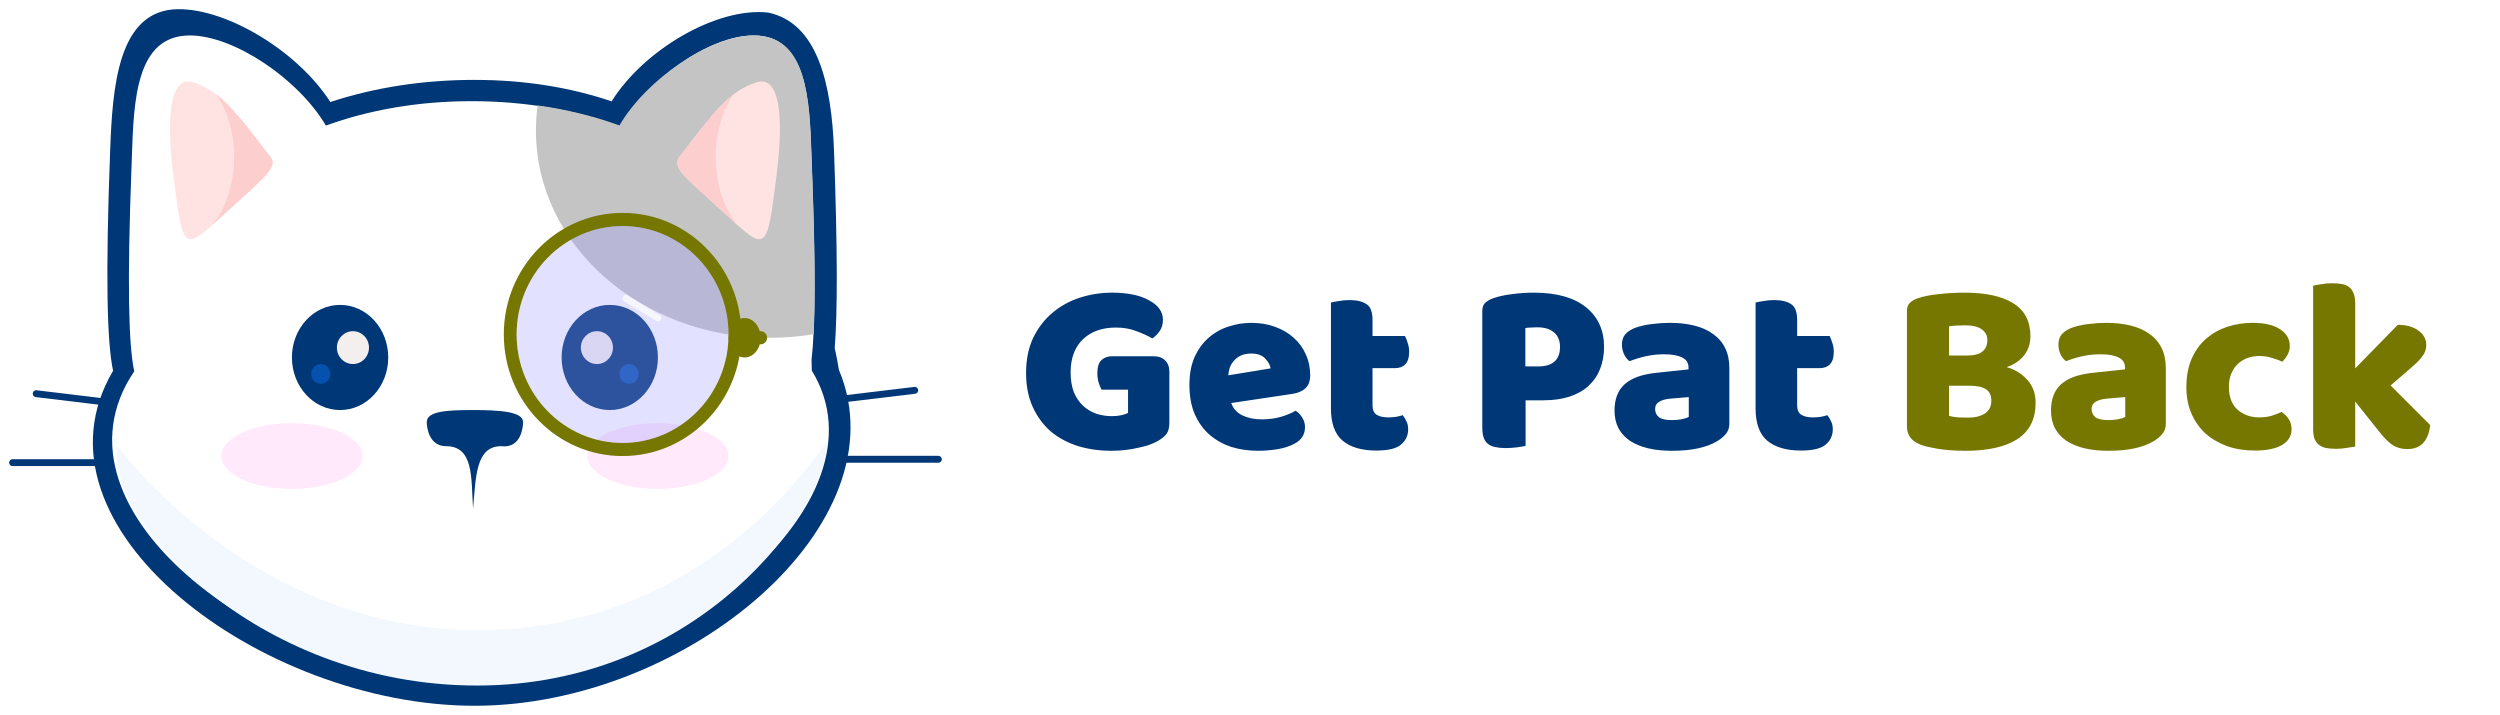 <svg width="1091" height="312" viewBox="0 0 1091 312" fill="none" xmlns="http://www.w3.org/2000/svg">
<g filter="url(#filter0_d_613_24897)">
<path fill-rule="evenodd" clip-rule="evenodd" d="M48.07 61.726C45.992 116.791 46.69 145.347 49.349 157.798C9.089 226.089 114.424 304 207.084 304C299.923 304 394.303 224.311 366.097 157.402C365.588 154.223 364.98 151.062 364.273 147.925C365.508 132.21 365.52 105.219 363.976 61.98C362.93 32.66 356.798 5.903 335.135 1.475C312.735 -0.934 280.902 17.761 266.913 40.231C249.156 34.215 229.181 30.864 207.084 30.864C184.215 30.864 163.056 34.302 144.152 40.528C130.058 18.49 99.5 0 78.01 0C51.246 0 49.099 34.474 48.07 61.726Z" fill="#003777"/>
<path d="M15.799 167.804L63.434 173.54" stroke="#003777" stroke-width="3" stroke-linecap="round"/>
<path d="M399.193 166.34L351.558 172.076" stroke="#003777" stroke-width="3" stroke-linecap="round"/>
<path d="M409.495 196.423L352.053 196.423" stroke="#003777" stroke-width="3" stroke-linecap="round"/>
<path d="M5.499 197.887L62.942 197.887" stroke="#003777" stroke-width="3" stroke-linecap="round"/>
<path fill-rule="evenodd" clip-rule="evenodd" d="M57.391 68.83C55.453 119.944 56.101 146.478 58.577 158.068C16.761 219.664 119.319 293.963 205.83 293.963C292.495 293.963 389.613 215.095 354.269 157.736C354.269 156.162 354.233 154.596 354.161 153.037C355.778 139.047 355.973 112.994 354.273 68.83C354.214 67.293 354.16 65.731 354.106 64.153C353.266 39.736 352.294 11.472 328.826 11.472C309.402 11.472 282.267 30.822 271.15 51.343C251.792 44.165 229.76 40.151 205.83 40.151C182.497 40.151 161.071 43.967 142.217 50.811C130.296 30.488 102.094 11.472 82.838 11.472C59.344 11.472 58.383 39.798 57.553 64.234L57.553 64.234C57.501 65.785 57.449 67.319 57.391 68.83Z" fill="white"/>
<path d="M118.058 64.496C121.647 69.152 114.79 73.809 98.438 88.943C79.829 106.165 79.906 106.405 75.613 72.397C72.122 44.744 74.854 28.947 84.267 31.899C96.192 35.639 102.799 44.704 118.058 64.496Z" fill="#FFE3E3"/>
<path d="M228.27 180.199C228.27 182.729 227.219 191.763 218.813 190.712C207.484 190.631 207.713 204.296 206.433 217.962C205.612 204.296 206.703 190.712 194.645 190.712C187.289 190.712 186.239 182.666 186.239 180.199C186.239 175.555 194.597 174.943 206.204 174.943C217.81 174.943 228.27 175.555 228.27 180.199Z" fill="#003777"/>
<ellipse cx="266.1" cy="152" rx="21.016" ry="22.943" fill="#003777"/>
<ellipse cx="148.41" cy="152" rx="21.016" ry="22.943" fill="#003777"/>
<ellipse cx="154.017" cy="147.698" rx="7.005" ry="7.17" fill="#F3EFEF"/>
<ellipse cx="140.004" cy="159.17" rx="4.203" ry="4.302" fill="#0452AE"/>
<ellipse cx="274.506" cy="159.17" rx="4.203" ry="4.302" fill="#0452AE"/>
<ellipse cx="260.495" cy="147.698" rx="7.005" ry="7.17" fill="#F3EFEF"/>
<ellipse cx="127.397" cy="195.019" rx="30.823" ry="14.34" fill="#FFE9FB"/>
<ellipse cx="287.116" cy="195.019" rx="30.823" ry="14.34" fill="#FFE9FB"/>
<path fill-rule="evenodd" clip-rule="evenodd" d="M355.086 141.851C348.95 142.866 342.622 143.396 336.153 143.396C279.668 143.396 233.877 102.95 233.877 53.056C233.877 49.316 234.134 45.63 234.634 42.009C247.296 43.765 259.239 46.727 270.32 50.737C282.158 30.442 310.063 11.472 329.123 11.472C352.381 11.472 353.344 39.736 354.176 64.153V64.153L354.176 64.155C354.23 65.732 354.283 67.294 354.342 68.83C355.653 103.176 355.827 126.568 355.086 141.851Z" fill="#C4C4C4"/>
<path d="M360.866 189.059C360.866 217.739 305.65 295.173 208.154 295.173C110.658 295.173 44.23 220.607 51.237 189.059C35.827 170.418 98.875 271.019 208.154 271.019C313.235 271.019 360.866 186.423 360.866 189.059Z" fill="#F2F8FE"/>
<path d="M296.452 64.496C292.862 69.152 299.72 73.809 316.072 88.943C334.68 106.165 334.604 106.405 338.897 72.397C342.387 44.745 339.656 28.947 330.242 31.899C318.318 35.639 311.711 44.705 296.452 64.496Z" fill="#FFE3E3"/>
<path fill-rule="evenodd" clip-rule="evenodd" d="M92.518 94.373C98.419 87.271 102.179 76.538 102.179 64.528C102.179 53.867 99.216 44.212 94.423 37.21C100.838 42.135 106.878 49.977 116.278 62.181C116.859 62.936 117.453 63.707 118.061 64.496C121.059 68.385 116.77 72.274 105.747 82.268C103.573 84.24 101.136 86.449 98.441 88.943C96.212 91.007 94.25 92.826 92.518 94.373Z" fill="#FCCECE"/>
<path fill-rule="evenodd" clip-rule="evenodd" d="M321.994 94.446C316.093 87.344 312.333 76.611 312.333 64.601C312.333 53.94 315.296 44.285 320.089 37.284C313.674 42.208 307.633 50.051 298.234 62.255C297.652 63.009 297.058 63.781 296.45 64.569C293.452 68.458 297.742 72.347 308.764 82.341C310.939 84.313 313.376 86.522 316.07 89.016C318.3 91.08 320.261 92.9 321.994 94.446Z" fill="#FCCECE"/>
<path fill-rule="evenodd" clip-rule="evenodd" d="M271.696 195.019C300.326 195.019 323.535 171.265 323.535 141.962C323.535 112.66 300.326 88.906 271.696 88.906C243.066 88.906 219.857 112.66 219.857 141.962C219.857 171.265 243.066 195.019 271.696 195.019ZM271.697 189.283C297.232 189.283 317.931 168.096 317.931 141.962C317.931 115.827 297.232 94.641 271.697 94.641C246.162 94.641 225.462 115.827 225.462 141.962C225.462 168.096 246.162 189.283 271.697 189.283Z" fill="#757700"/>
<ellipse cx="271.703" cy="141.962" rx="46.235" ry="47.321" fill="#9C9AFF" fill-opacity="0.29"/>
<ellipse cx="324.945" cy="143.396" rx="7.005" ry="8.604" fill="#757700"/>
<ellipse cx="331.949" cy="143.397" rx="2.802" ry="2.868" fill="#757700"/>
<path d="M273.104 126.188L287.114 134.792" stroke="white" stroke-opacity="0.7" stroke-width="3" stroke-linecap="round"/>
<path d="M510.312 180.308C510.312 182.54 509.916 184.196 509.124 185.276C508.332 186.356 507.072 187.4 505.344 188.408C504.336 188.984 503.076 189.56 501.564 190.136C500.052 190.64 498.396 191.072 496.596 191.432C494.796 191.864 492.888 192.188 490.872 192.404C488.928 192.62 486.984 192.728 485.04 192.728C479.856 192.728 474.996 192.044 470.46 190.676C465.924 189.236 461.964 187.112 458.58 184.304C455.268 181.424 452.64 177.86 450.696 173.612C448.752 169.364 447.78 164.432 447.78 158.816C447.78 152.912 448.824 147.764 450.912 143.372C453.072 138.98 455.88 135.344 459.336 132.464C462.864 129.512 466.86 127.316 471.324 125.876C475.86 124.436 480.504 123.716 485.256 123.716C492.096 123.716 497.496 124.832 501.456 127.064C505.488 129.224 507.504 132.068 507.504 135.596C507.504 137.468 507.036 139.088 506.1 140.456C505.164 141.824 504.084 142.904 502.86 143.696C501.06 142.616 498.792 141.572 496.056 140.564C493.392 139.484 490.368 138.944 486.984 138.944C480.936 138.944 476.112 140.672 472.512 144.128C468.984 147.584 467.22 152.372 467.22 158.492C467.22 161.804 467.688 164.684 468.624 167.132C469.632 169.508 470.964 171.488 472.62 173.072C474.276 174.584 476.184 175.736 478.344 176.528C480.504 177.248 482.808 177.608 485.256 177.608C486.84 177.608 488.244 177.464 489.468 177.176C490.692 176.888 491.628 176.564 492.276 176.204V166.052H480.72C480.288 165.26 479.856 164.216 479.424 162.92C479.064 161.624 478.884 160.256 478.884 158.816C478.884 156.224 479.46 154.352 480.612 153.2C481.836 152.048 483.384 151.472 485.256 151.472H503.508C505.668 151.472 507.324 152.084 508.476 153.308C509.7 154.46 510.312 156.116 510.312 158.276V180.308ZM549.091 192.728C544.843 192.728 540.883 192.152 537.211 191C533.611 189.776 530.443 187.976 527.707 185.6C525.043 183.224 522.919 180.236 521.335 176.636C519.823 173.036 519.067 168.824 519.067 164C519.067 159.248 519.823 155.18 521.335 151.796C522.919 148.34 524.971 145.532 527.491 143.372C530.011 141.14 532.891 139.52 536.131 138.512C539.371 137.432 542.683 136.892 546.067 136.892C549.883 136.892 553.339 137.468 556.435 138.62C559.603 139.772 562.303 141.356 564.535 143.372C566.839 145.388 568.603 147.8 569.827 150.608C571.123 153.416 571.771 156.476 571.771 159.788C571.771 162.236 571.087 164.108 569.719 165.404C568.351 166.7 566.443 167.528 563.995 167.888L537.319 171.884C538.111 174.26 539.731 176.06 542.179 177.284C544.627 178.436 547.435 179.012 550.603 179.012C553.555 179.012 556.327 178.652 558.919 177.932C561.583 177.14 563.743 176.24 565.399 175.232C566.551 175.952 567.523 176.96 568.315 178.256C569.107 179.552 569.503 180.92 569.503 182.36C569.503 185.6 567.991 188.012 564.967 189.596C562.663 190.82 560.071 191.648 557.191 192.08C554.311 192.512 551.611 192.728 549.091 192.728ZM546.067 150.284C544.339 150.284 542.827 150.572 541.531 151.148C540.307 151.724 539.299 152.48 538.507 153.416C537.715 154.28 537.103 155.288 536.671 156.44C536.311 157.52 536.095 158.636 536.023 159.788L554.491 156.764C554.275 155.324 553.483 153.884 552.115 152.444C550.747 151.004 548.731 150.284 546.067 150.284ZM598.968 172.964C598.968 174.836 599.544 176.168 600.696 176.96C601.92 177.752 603.612 178.148 605.772 178.148C606.852 178.148 607.968 178.076 609.12 177.932C610.272 177.716 611.28 177.464 612.144 177.176C612.792 177.968 613.332 178.868 613.764 179.876C614.268 180.812 614.52 181.964 614.52 183.332C614.52 186.068 613.476 188.3 611.388 190.028C609.372 191.756 605.772 192.62 600.588 192.62C594.252 192.62 589.356 191.18 585.9 188.3C582.516 185.42 580.824 180.74 580.824 174.26V128.036C581.616 127.82 582.732 127.604 584.172 127.388C585.684 127.1 587.268 126.956 588.924 126.956C592.092 126.956 594.54 127.532 596.268 128.684C598.068 129.764 598.968 132.104 598.968 135.704V142.616H613.116C613.548 143.408 613.944 144.416 614.304 145.64C614.736 146.792 614.952 148.088 614.952 149.528C614.952 152.048 614.376 153.884 613.224 155.036C612.144 156.116 610.668 156.656 608.796 156.656H598.968V172.964ZM671.391 155.9C674.415 155.9 676.719 155.216 678.303 153.848C679.959 152.408 680.787 150.248 680.787 147.368C680.787 144.632 679.923 142.544 678.195 141.104C676.539 139.592 674.091 138.836 670.851 138.836C669.699 138.836 668.727 138.872 667.935 138.944C667.215 138.944 666.459 139.016 665.667 139.16V155.9H671.391ZM665.775 190.568C664.983 190.784 663.723 191 661.995 191.216C660.339 191.432 658.683 191.54 657.027 191.54C655.371 191.54 653.895 191.396 652.599 191.108C651.375 190.892 650.331 190.46 649.467 189.812C648.603 189.164 647.955 188.264 647.523 187.112C647.091 185.96 646.875 184.448 646.875 182.576V131.708C646.875 130.196 647.271 129.044 648.063 128.252C648.927 127.388 650.079 126.704 651.519 126.2C653.967 125.336 656.739 124.724 659.835 124.364C663.003 123.932 666.171 123.716 669.339 123.716C679.275 123.716 686.871 125.84 692.127 130.088C697.383 134.336 700.011 140.096 700.011 147.368C700.011 150.896 699.435 154.1 698.283 156.98C697.203 159.788 695.547 162.236 693.315 164.324C691.155 166.34 688.383 167.924 684.999 169.076C681.687 170.156 677.835 170.696 673.443 170.696H665.775V190.568ZM729.635 179.336C730.859 179.336 732.191 179.228 733.631 179.012C735.143 178.724 736.259 178.364 736.979 177.932V169.292L729.203 169.94C727.187 170.084 725.531 170.516 724.235 171.236C722.939 171.956 722.291 173.036 722.291 174.476C722.291 175.916 722.831 177.104 723.911 178.04C725.063 178.904 726.971 179.336 729.635 179.336ZM728.771 136.892C732.659 136.892 736.187 137.288 739.355 138.08C742.595 138.872 745.331 140.096 747.563 141.752C749.867 143.336 751.631 145.388 752.855 147.908C754.079 150.356 754.691 153.272 754.691 156.656V180.848C754.691 182.72 754.151 184.268 753.071 185.492C752.063 186.644 750.839 187.652 749.399 188.516C744.719 191.324 738.131 192.728 729.635 192.728C725.819 192.728 722.363 192.368 719.267 191.648C716.243 190.928 713.615 189.848 711.383 188.408C709.223 186.968 707.531 185.132 706.307 182.9C705.155 180.668 704.579 178.076 704.579 175.124C704.579 170.156 706.055 166.34 709.007 163.676C711.959 161.012 716.531 159.356 722.723 158.708L736.871 157.196V156.44C736.871 154.352 735.935 152.876 734.063 152.012C732.263 151.076 729.635 150.608 726.179 150.608C723.443 150.608 720.779 150.896 718.187 151.472C715.595 152.048 713.255 152.768 711.167 153.632C710.231 152.984 709.439 152.012 708.791 150.716C708.143 149.348 707.819 147.944 707.819 146.504C707.819 144.632 708.251 143.156 709.115 142.076C710.051 140.924 711.455 139.952 713.327 139.16C715.415 138.368 717.863 137.792 720.671 137.432C723.551 137.072 726.251 136.892 728.771 136.892ZM784.277 172.964C784.277 174.836 784.853 176.168 786.005 176.96C787.229 177.752 788.921 178.148 791.081 178.148C792.161 178.148 793.277 178.076 794.429 177.932C795.581 177.716 796.589 177.464 797.453 177.176C798.101 177.968 798.641 178.868 799.073 179.876C799.577 180.812 799.829 181.964 799.829 183.332C799.829 186.068 798.785 188.3 796.697 190.028C794.681 191.756 791.081 192.62 785.897 192.62C779.561 192.62 774.665 191.18 771.209 188.3C767.825 185.42 766.133 180.74 766.133 174.26V128.036C766.925 127.82 768.041 127.604 769.481 127.388C770.993 127.1 772.577 126.956 774.233 126.956C777.401 126.956 779.849 127.532 781.577 128.684C783.377 129.764 784.277 132.104 784.277 135.704V142.616H798.425C798.857 143.408 799.253 144.416 799.613 145.64C800.045 146.792 800.261 148.088 800.261 149.528C800.261 152.048 799.685 153.884 798.533 155.036C797.453 156.116 795.977 156.656 794.105 156.656H784.277V172.964Z" fill="#003777"/>
<path d="M850.544 177.5C851.552 177.788 852.848 178.004 854.432 178.148C856.016 178.22 857.528 178.256 858.968 178.256C861.848 178.256 864.224 177.68 866.096 176.528C868.04 175.304 869.012 173.432 869.012 170.912C869.012 168.536 868.22 166.844 866.636 165.836C865.052 164.828 862.64 164.324 859.4 164.324H850.544V177.5ZM850.544 151.148H858.428C861.524 151.148 863.756 150.572 865.124 149.42C866.564 148.268 867.284 146.576 867.284 144.344C867.284 142.4 866.456 140.852 864.8 139.7C863.216 138.548 860.804 137.972 857.564 137.972C856.484 137.972 855.224 138.008 853.784 138.08C852.416 138.152 851.336 138.26 850.544 138.404V151.148ZM857.564 192.728C856.34 192.728 854.9 192.692 853.244 192.62C851.588 192.548 849.86 192.404 848.06 192.188C846.332 191.972 844.604 191.684 842.876 191.324C841.148 191.036 839.564 190.604 838.124 190.028C834.164 188.516 832.184 185.888 832.184 182.144V131.708C832.184 130.196 832.58 129.044 833.372 128.252C834.236 127.388 835.388 126.704 836.828 126.2C839.276 125.336 842.336 124.724 846.008 124.364C849.68 123.932 853.46 123.716 857.348 123.716C866.564 123.716 873.656 125.264 878.624 128.36C883.592 131.456 886.076 136.244 886.076 142.724C886.076 145.964 885.14 148.772 883.268 151.148C881.396 153.452 878.876 155.144 875.708 156.224C879.308 157.232 882.296 159.068 884.672 161.732C887.12 164.396 888.344 167.744 888.344 171.776C888.344 178.904 885.68 184.196 880.352 187.652C875.096 191.036 867.5 192.728 857.564 192.728ZM920.111 179.336C921.335 179.336 922.667 179.228 924.107 179.012C925.619 178.724 926.735 178.364 927.455 177.932V169.292L919.679 169.94C917.663 170.084 916.007 170.516 914.711 171.236C913.415 171.956 912.767 173.036 912.767 174.476C912.767 175.916 913.307 177.104 914.387 178.04C915.539 178.904 917.447 179.336 920.111 179.336ZM919.247 136.892C923.135 136.892 926.663 137.288 929.831 138.08C933.071 138.872 935.807 140.096 938.039 141.752C940.343 143.336 942.107 145.388 943.331 147.908C944.555 150.356 945.167 153.272 945.167 156.656V180.848C945.167 182.72 944.627 184.268 943.547 185.492C942.539 186.644 941.315 187.652 939.875 188.516C935.195 191.324 928.607 192.728 920.111 192.728C916.295 192.728 912.839 192.368 909.743 191.648C906.719 190.928 904.091 189.848 901.859 188.408C899.699 186.968 898.007 185.132 896.783 182.9C895.631 180.668 895.055 178.076 895.055 175.124C895.055 170.156 896.531 166.34 899.483 163.676C902.435 161.012 907.007 159.356 913.199 158.708L927.347 157.196V156.44C927.347 154.352 926.411 152.876 924.539 152.012C922.739 151.076 920.111 150.608 916.655 150.608C913.919 150.608 911.255 150.896 908.663 151.472C906.071 152.048 903.731 152.768 901.643 153.632C900.707 152.984 899.915 152.012 899.267 150.716C898.619 149.348 898.295 147.944 898.295 146.504C898.295 144.632 898.727 143.156 899.591 142.076C900.527 140.924 901.931 139.952 903.803 139.16C905.891 138.368 908.339 137.792 911.147 137.432C914.027 137.072 916.727 136.892 919.247 136.892ZM985.985 151.364C984.185 151.364 982.457 151.652 980.801 152.228C979.217 152.804 977.813 153.668 976.589 154.82C975.437 155.9 974.501 157.268 973.781 158.924C973.061 160.58 972.701 162.524 972.701 164.756C972.701 169.22 973.961 172.568 976.481 174.8C979.073 177.032 982.205 178.148 985.877 178.148C988.037 178.148 989.909 177.896 991.493 177.392C993.077 176.888 994.481 176.348 995.705 175.772C997.145 176.78 998.225 177.896 998.945 179.12C999.665 180.272 1000.03 181.676 1000.03 183.332C1000.03 186.284 998.621 188.588 995.813 190.244C993.005 191.828 989.117 192.62 984.149 192.62C979.613 192.62 975.509 191.972 971.837 190.676C968.165 189.308 964.997 187.436 962.333 185.06C959.741 182.612 957.725 179.696 956.285 176.312C954.845 172.928 954.125 169.184 954.125 165.08C954.125 160.328 954.881 156.188 956.393 152.66C957.977 149.06 960.101 146.108 962.765 143.804C965.429 141.5 968.489 139.772 971.945 138.62C975.473 137.468 979.181 136.892 983.069 136.892C988.253 136.892 992.249 137.828 995.057 139.7C997.865 141.572 999.269 143.984 999.269 146.936C999.269 148.304 998.945 149.6 998.297 150.824C997.649 151.976 996.893 152.984 996.029 153.848C994.805 153.272 993.329 152.732 991.601 152.228C989.873 151.652 988.001 151.364 985.985 151.364ZM1060.53 181.496C1060.17 184.88 1059.17 187.472 1057.51 189.272C1055.93 191.072 1053.59 191.972 1050.49 191.972C1048.19 191.972 1046.13 191.432 1044.33 190.352C1042.53 189.2 1040.59 187.292 1038.5 184.628L1027.81 171.236V190.892C1027.02 191.036 1025.83 191.216 1024.25 191.432C1022.73 191.72 1021.19 191.864 1019.6 191.864C1018.02 191.864 1016.58 191.756 1015.28 191.54C1014.06 191.324 1013.01 190.892 1012.15 190.244C1011.29 189.596 1010.6 188.732 1010.1 187.652C1009.67 186.5 1009.45 185.024 1009.45 183.224V120.692C1010.24 120.476 1011.39 120.26 1012.91 120.044C1014.49 119.756 1016.07 119.612 1017.66 119.612C1019.24 119.612 1020.65 119.72 1021.87 119.936C1023.17 120.152 1024.25 120.584 1025.11 121.232C1025.97 121.88 1026.62 122.78 1027.05 123.932C1027.56 125.012 1027.81 126.452 1027.81 128.252V156.764L1046.39 137.756C1050.13 137.756 1053.12 138.584 1055.35 140.24C1057.65 141.896 1058.81 143.984 1058.81 146.504C1058.81 147.584 1058.63 148.592 1058.27 149.528C1057.91 150.392 1057.33 151.292 1056.54 152.228C1055.82 153.164 1054.85 154.172 1053.62 155.252C1052.47 156.26 1051.1 157.448 1049.52 158.816L1043.25 164.216L1060.53 181.496Z" fill="#757700"/>
</g>
<defs>
<filter id="filter0_d_613_24897" x="0" y="0" width="1064.53" height="312" filterUnits="userSpaceOnUse" color-interpolation-filters="sRGB">
<feFlood flood-opacity="0" result="BackgroundImageFix"/>
<feColorMatrix in="SourceAlpha" type="matrix" values="0 0 0 0 0 0 0 0 0 0 0 0 0 0 0 0 0 0 127 0" result="hardAlpha"/>
<feOffset dy="4"/>
<feGaussianBlur stdDeviation="2"/>
<feComposite in2="hardAlpha" operator="out"/>
<feColorMatrix type="matrix" values="0 0 0 0 0 0 0 0 0 0 0 0 0 0 0 0 0 0 0.25 0"/>
<feBlend mode="normal" in2="BackgroundImageFix" result="effect1_dropShadow_613_24897"/>
<feBlend mode="normal" in="SourceGraphic" in2="effect1_dropShadow_613_24897" result="shape"/>
</filter>
</defs>
</svg>
